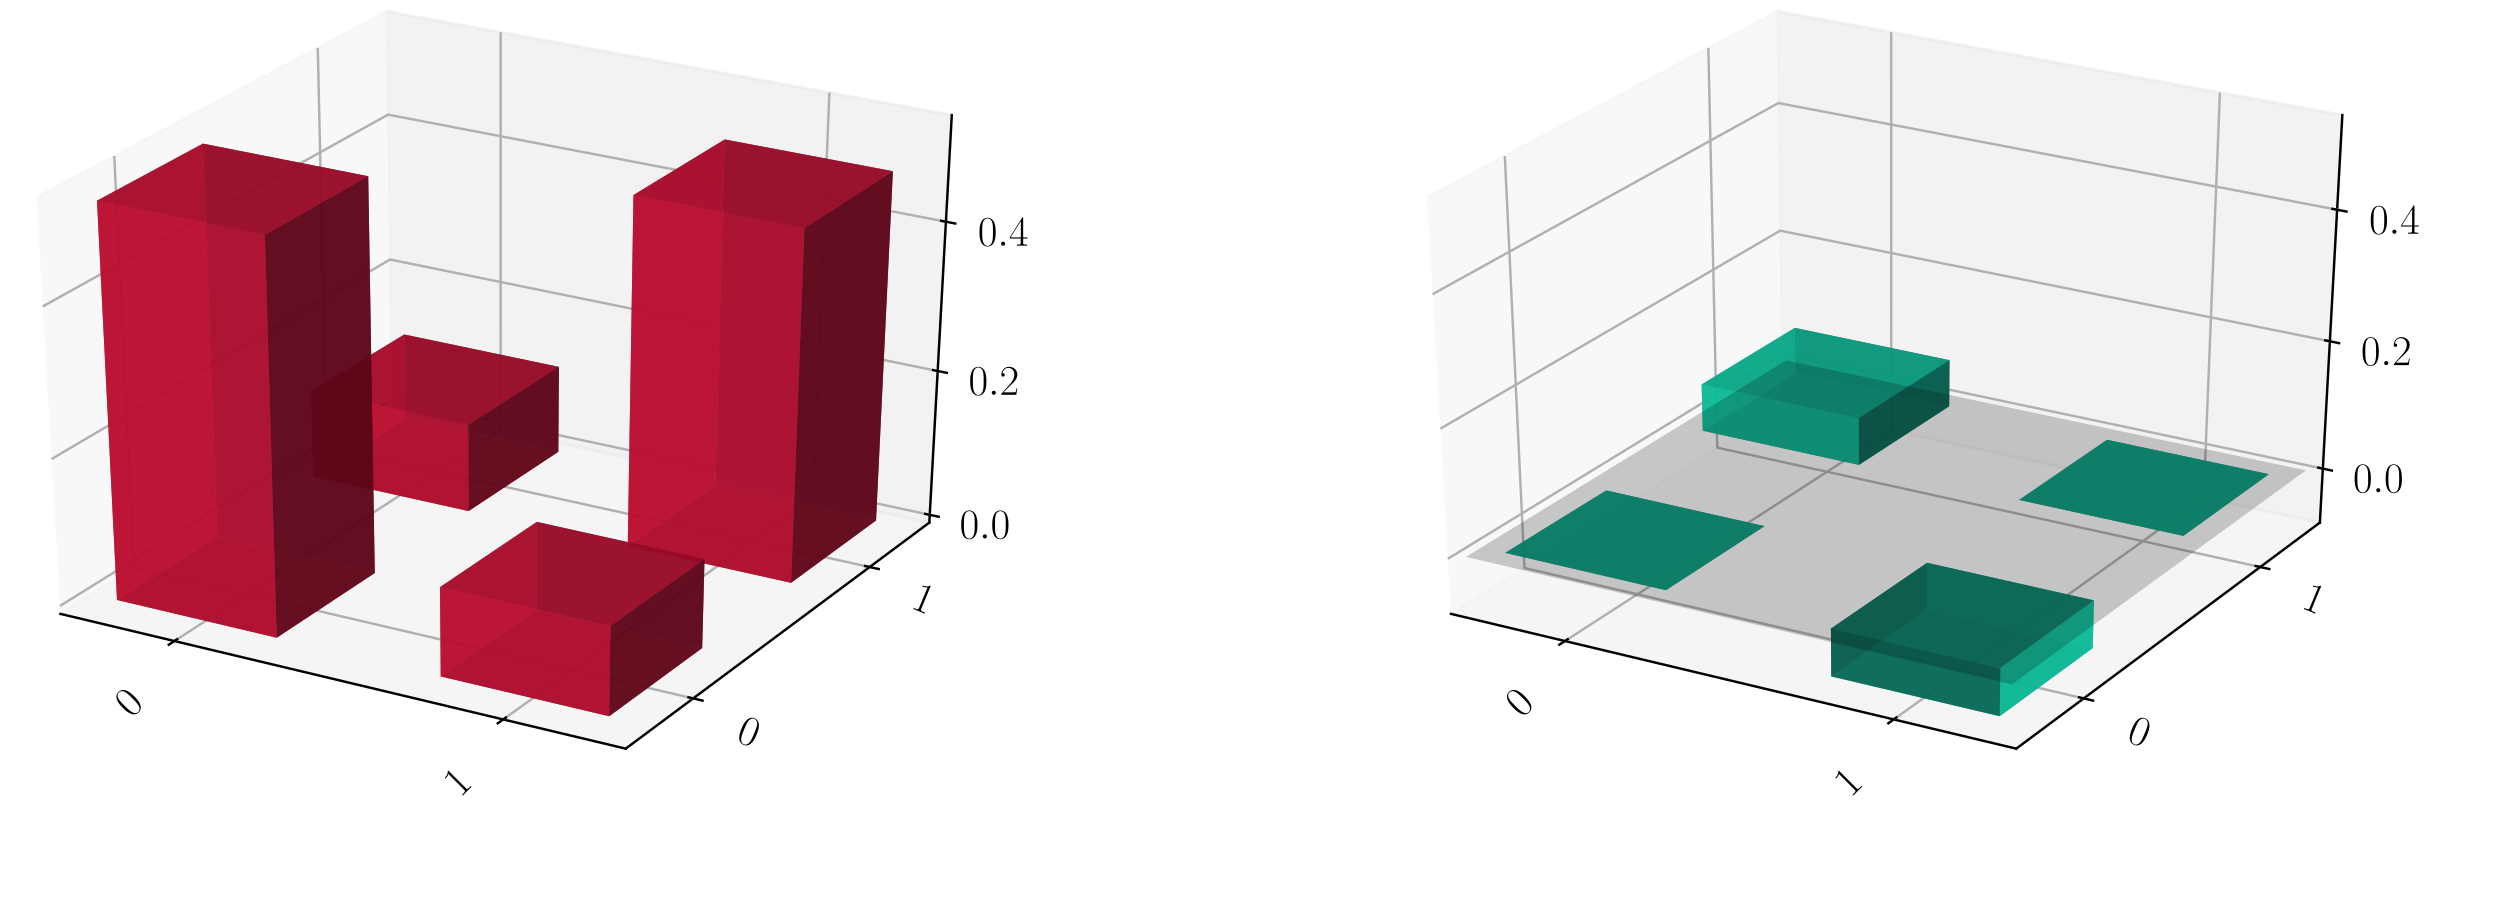 <?xml version="1.0" encoding="utf-8" standalone="no"?>
<!DOCTYPE svg PUBLIC "-//W3C//DTD SVG 1.1//EN"
  "http://www.w3.org/Graphics/SVG/1.1/DTD/svg11.dtd">
<!-- Created with matplotlib (https://matplotlib.org/) -->
<svg height="302.4pt" version="1.1" viewBox="0 0 820.8 302.4" width="820.8pt" xmlns="http://www.w3.org/2000/svg" xmlns:xlink="http://www.w3.org/1999/xlink">
 <defs>
  <style type="text/css">
*{stroke-linecap:butt;stroke-linejoin:round;}
  </style>
 </defs>
 <g id="figure_1">
  <g id="patch_1">
   <path d="M 0 302.4 
L 820.8 302.4 
L 820.8 0 
L 0 0 
z
" style="fill:#ffffff;"/>
  </g>
  <g id="patch_2">
   <path d="M -30.6 262.8 
L 349.855 262.8 
L 349.855 -14.4 
L -30.6 -14.4 
z
" style="fill:#ffffff;"/>
  </g>
  <g id="pane3d_1">
   <g id="patch_3">
    <path d="M 19.835 201.549 
L 128.723 133.585 
L 126.91 3.719 
L 11.951 64.782 
" style="fill:#f2f2f2;opacity:0.5;stroke:#f2f2f2;stroke-linejoin:miter;"/>
   </g>
  </g>
  <g id="pane3d_2">
   <g id="patch_4">
    <path d="M 128.723 133.585 
L 305.112 171.581 
L 312.492 37.799 
L 126.91 3.719 
" style="fill:#e6e6e6;opacity:0.5;stroke:#e6e6e6;stroke-linejoin:miter;"/>
   </g>
  </g>
  <g id="pane3d_3">
   <g id="patch_5">
    <path d="M 19.835 201.549 
L 205.42 245.801 
L 305.112 171.581 
L 128.723 133.585 
" style="fill:#ececec;opacity:0.5;stroke:#ececec;stroke-linejoin:miter;"/>
   </g>
  </g>
  <g id="axis3d_1">
   <g id="line2d_1">
    <path d="M 19.835 201.549 
L 205.42 245.801 
" style="fill:none;stroke:#000000;stroke-linecap:square;stroke-width:0.8;"/>
   </g>
   <g id="Line3DCollection_1">
    <path d="M 57.255 210.471 
L 164.384 141.267 
L 164.365 10.597 
" style="fill:none;stroke:#b0b0b0;stroke-width:0.8;"/>
    <path d="M 165.194 236.209 
L 266.98 163.367 
L 272.304 30.419 
" style="fill:none;stroke:#b0b0b0;stroke-width:0.8;"/>
   </g>
   <g id="xtick_1">
    <g id="line2d_2">
     <path d="M 58.178 209.875 
L 55.405 211.667 
" style="fill:none;stroke:#000000;stroke-linecap:square;stroke-width:0.8;"/>
    </g>
    <g id="text_1">
     <!-- 0 -->
     <defs>
      <path d="M 42 31.844 
C 42 37.969 41.906 48.422 37.703 56.453 
C 34 63.484 28.094 66 22.906 66 
C 18.094 66 12 63.781 8.203 56.562 
C 4.203 49.016 3.797 39.672 3.797 31.844 
C 3.797 26.109 3.906 17.375 7 9.734 
C 11.297 -0.609 19 -2 22.906 -2 
C 27.5 -2 34.5 -0.109 38.594 9.438 
C 41.594 16.375 42 24.5 42 31.844 
z
M 22.906 -0.406 
C 16.5 -0.406 12.703 5.125 11.297 12.75 
C 10.203 18.688 10.203 27.328 10.203 32.953 
C 10.203 40.688 10.203 47.109 11.5 53.234 
C 13.406 61.781 19 64.391 22.906 64.391 
C 27 64.391 32.297 61.672 34.203 53.438 
C 35.5 47.719 35.594 40.984 35.594 32.953 
C 35.594 26.422 35.594 18.375 34.406 12.453 
C 32.297 1.5 26.406 -0.406 22.906 -0.406 
z
" id="CMR17-48"/>
     </defs>
     <g transform="translate(43.116 235.943)rotate(-45)scale(0.14 -0.14)">
      <use transform="scale(0.996)" xlink:href="#CMR17-48"/>
     </g>
    </g>
   </g>
   <g id="xtick_2">
    <g id="line2d_3">
     <path d="M 166.073 235.58 
L 163.433 237.47 
" style="fill:none;stroke:#000000;stroke-linecap:square;stroke-width:0.8;"/>
    </g>
    <g id="text_2">
     <!-- 1 -->
     <defs>
      <path d="M 26.594 63.797 
C 26.594 65.891 26.5 66 25.094 66 
C 21.203 61.359 15.297 59.891 9.703 59.688 
C 9.406 59.688 8.906 59.688 8.797 59.5 
C 8.703 59.297 8.703 59.094 8.703 57 
C 11.797 57 17 57.594 21 59.984 
L 21 7.297 
C 21 3.797 20.797 2.594 12.203 2.594 
L 9.203 2.594 
L 9.203 0 
C 14 0.094 19 0.188 23.797 0.188 
C 28.594 0.188 33.594 0.094 38.406 0 
L 38.406 2.594 
L 35.406 2.594 
C 26.797 2.594 26.594 3.688 26.594 7.297 
z
" id="CMR17-49"/>
     </defs>
     <g transform="translate(151.05 262.1)rotate(-45)scale(0.14 -0.14)">
      <use transform="scale(0.996)" xlink:href="#CMR17-49"/>
     </g>
    </g>
   </g>
  </g>
  <g id="axis3d_2">
   <g id="line2d_4">
    <path d="M 305.112 171.581 
L 205.42 245.801 
" style="fill:none;stroke:#000000;stroke-linecap:square;stroke-width:0.8;"/>
   </g>
   <g id="Line3DCollection_2">
    <path d="M 37.513 51.204 
L 43.974 186.482 
L 227.578 229.304 
" style="fill:none;stroke:#b0b0b0;stroke-width:0.8;"/>
    <path d="M 104.331 15.713 
L 107.269 146.976 
L 285.522 186.165 
" style="fill:none;stroke:#b0b0b0;stroke-width:0.8;"/>
   </g>
   <g id="xtick_3">
    <g id="line2d_5">
     <path d="M 226.042 228.946 
L 230.653 230.022 
" style="fill:none;stroke:#000000;stroke-linecap:square;stroke-width:0.8;"/>
    </g>
    <g id="text_3">
     <!-- 0 -->
     <g transform="translate(241.281 243.088)rotate(-337.5)scale(0.14 -0.14)">
      <use transform="scale(0.996)" xlink:href="#CMR17-48"/>
     </g>
    </g>
   </g>
   <g id="xtick_4">
    <g id="line2d_6">
     <path d="M 284.034 185.838 
L 288.502 186.821 
" style="fill:none;stroke:#000000;stroke-linecap:square;stroke-width:0.8;"/>
    </g>
    <g id="text_4">
     <!-- 1 -->
     <g transform="translate(298.638 199.443)rotate(-337.5)scale(0.14 -0.14)">
      <use transform="scale(0.996)" xlink:href="#CMR17-49"/>
     </g>
    </g>
   </g>
  </g>
  <g id="axis3d_3">
   <g id="line2d_7">
    <path d="M 305.112 171.581 
L 312.492 37.799 
" style="fill:none;stroke:#000000;stroke-linecap:square;stroke-width:0.8;"/>
   </g>
   <g id="Line3DCollection_3">
    <path d="M 305.252 169.037 
L 128.689 131.11 
L 19.685 198.952 
" style="fill:none;stroke:#b0b0b0;stroke-width:0.8;"/>
    <path d="M 307.857 121.809 
L 128.048 85.204 
L 16.905 150.721 
" style="fill:none;stroke:#b0b0b0;stroke-width:0.8;"/>
    <path d="M 310.561 72.796 
L 127.384 37.637 
L 14.016 100.606 
" style="fill:none;stroke:#b0b0b0;stroke-width:0.8;"/>
   </g>
   <g id="xtick_5">
    <g id="line2d_8">
     <path d="M 303.779 168.72 
L 308.201 169.67 
" style="fill:none;stroke:#000000;stroke-linecap:square;stroke-width:0.8;"/>
    </g>
    <g id="text_5">
     <!-- $0.0$ -->
     <defs>
      <path d="M 18.406 4.797 
C 18.406 7.688 16 9.688 13.594 9.688 
C 10.703 9.688 8.703 7.297 8.703 4.891 
C 8.703 2 11.094 0 13.5 0 
C 16.406 0 18.406 2.391 18.406 4.797 
z
" id="CMMI12-58"/>
     </defs>
     <g transform="translate(315.055 176.782)scale(0.14 -0.14)">
      <use transform="scale(0.996)" xlink:href="#CMR17-48"/>
      <use transform="translate(45.69 0)scale(0.996)" xlink:href="#CMMI12-58"/>
      <use transform="translate(72.788 0)scale(0.996)" xlink:href="#CMR17-48"/>
     </g>
    </g>
   </g>
   <g id="xtick_6">
    <g id="line2d_9">
     <path d="M 306.356 121.503 
L 310.863 122.421 
" style="fill:none;stroke:#000000;stroke-linecap:square;stroke-width:0.8;"/>
    </g>
    <g id="text_6">
     <!-- $0.2$ -->
     <defs>
      <path d="M 41.703 15.469 
L 39.906 15.469 
C 38.906 8.391 38.094 7.188 37.703 6.594 
C 37.203 5.797 30 5.797 28.594 5.797 
L 9.406 5.797 
C 13 9.688 20 16.766 28.5 24.938 
C 34.594 30.719 41.703 37.5 41.703 47.391 
C 41.703 59.188 32.297 66 21.797 66 
C 10.797 66 4.094 56.297 4.094 47.297 
C 4.094 43.391 7 42.891 8.203 42.891 
C 9.203 42.891 12.203 43.484 12.203 46.984 
C 12.203 50.094 9.594 51 8.203 51 
C 7.594 51 7 50.891 6.594 50.688 
C 8.5 59.188 14.297 63.391 20.406 63.391 
C 29.094 63.391 34.797 56.5 34.797 47.391 
C 34.797 38.703 29.703 31.219 24 24.734 
L 4.094 2.297 
L 4.094 0 
L 39.297 0 
z
" id="CMR17-50"/>
     </defs>
     <g transform="translate(317.997 129.62)scale(0.14 -0.14)">
      <use transform="scale(0.996)" xlink:href="#CMR17-48"/>
      <use transform="translate(45.69 0)scale(0.996)" xlink:href="#CMMI12-58"/>
      <use transform="translate(72.788 0)scale(0.996)" xlink:href="#CMR17-50"/>
     </g>
    </g>
   </g>
   <g id="xtick_7">
    <g id="line2d_10">
     <path d="M 309.03 72.502 
L 313.626 73.384 
" style="fill:none;stroke:#000000;stroke-linecap:square;stroke-width:0.8;"/>
    </g>
    <g id="text_7">
     <!-- $0.4$ -->
     <defs>
      <path d="M 33.594 64.797 
C 33.594 66.891 33.5 67 31.703 67 
L 2 19.594 
L 2 17 
L 27.797 17 
L 27.797 7.188 
C 27.797 3.594 27.594 2.594 20.594 2.594 
L 18.703 2.594 
L 18.703 0 
C 21.906 0.188 27.297 0.188 30.703 0.188 
C 34.094 0.188 39.5 0.188 42.703 0 
L 42.703 2.594 
L 40.797 2.594 
C 33.797 2.594 33.594 3.594 33.594 7.188 
L 33.594 17 
L 43.797 17 
L 43.797 19.594 
L 33.594 19.594 
z
M 28.094 58.172 
L 28.094 19.594 
L 4 19.594 
z
" id="CMR17-52"/>
     </defs>
     <g transform="translate(321.05 80.68)scale(0.14 -0.14)">
      <use transform="scale(0.996)" xlink:href="#CMR17-48"/>
      <use transform="translate(45.69 0)scale(0.996)" xlink:href="#CMMI12-58"/>
      <use transform="translate(72.788 0)scale(0.996)" xlink:href="#CMR17-52"/>
     </g>
    </g>
   </g>
  </g>
  <g id="axes_1">
   <g id="Poly3DCollection_1">
    <path clip-path="url(#p8582aabf69)" d="M 133.052 137.476 
L 132.712 109.825 
L 183.507 120.461 
L 183.306 148.338 
z
" style="fill:#5d0618;fill-opacity:0.8;"/>
    <path clip-path="url(#p8582aabf69)" d="M 102.864 156.46 
L 102.185 128.416 
L 132.712 109.825 
L 133.052 137.476 
z
" style="fill:#ba0c2f;fill-opacity:0.8;"/>
    <path clip-path="url(#p8582aabf69)" d="M 102.864 156.46 
L 133.052 137.476 
L 183.306 148.338 
L 153.833 167.797 
z
" style="fill:#74081d;fill-opacity:0.8;"/>
    <path clip-path="url(#p8582aabf69)" d="M 102.185 128.416 
L 153.712 139.522 
L 183.507 120.461 
L 132.712 109.825 
z
" style="fill:#a30a29;fill-opacity:0.8;"/>
    <path clip-path="url(#p8582aabf69)" d="M 153.833 167.797 
L 183.306 148.338 
L 183.507 120.461 
L 153.712 139.522 
z
" style="fill:#5d0618;fill-opacity:0.8;"/>
    <path clip-path="url(#p8582aabf69)" d="M 102.864 156.46 
L 153.833 167.797 
L 153.712 139.522 
L 102.185 128.416 
z
" style="fill:#ba0c2f;fill-opacity:0.8;"/>
   </g>
   <g id="Poly3DCollection_2">
    <path clip-path="url(#p8582aabf69)" d="M 206.101 179.423 
L 234.813 159.47 
L 287.62 170.884 
L 259.718 191.35 
z
" style="fill:#74081d;fill-opacity:0.8;"/>
    <path clip-path="url(#p8582aabf69)" d="M 234.813 159.47 
L 237.928 45.789 
L 293.156 56.217 
L 287.62 170.884 
z
" style="fill:#5d0618;fill-opacity:0.8;"/>
    <path clip-path="url(#p8582aabf69)" d="M 206.101 179.423 
L 207.982 64.027 
L 237.928 45.789 
L 234.813 159.47 
z
" style="fill:#ba0c2f;fill-opacity:0.8;"/>
    <path clip-path="url(#p8582aabf69)" d="M 259.718 191.35 
L 287.62 170.884 
L 293.156 56.217 
L 264.097 74.945 
z
" style="fill:#5d0618;fill-opacity:0.8;"/>
    <path clip-path="url(#p8582aabf69)" d="M 206.101 179.423 
L 259.718 191.35 
L 264.097 74.945 
L 207.982 64.027 
z
" style="fill:#ba0c2f;fill-opacity:0.8;"/>
    <path clip-path="url(#p8582aabf69)" d="M 207.982 64.027 
L 264.097 74.945 
L 293.156 56.217 
L 237.928 45.789 
z
" style="fill:#a30a29;fill-opacity:0.8;"/>
   </g>
   <g id="Poly3DCollection_3">
    <path clip-path="url(#p8582aabf69)" d="M 176.094 200.277 
L 176.224 171.357 
L 231.307 183.59 
L 230.541 212.751 
z
" style="fill:#5d0618;fill-opacity:0.8;"/>
    <path clip-path="url(#p8582aabf69)" d="M 144.7 222.094 
L 144.464 192.755 
L 176.224 171.357 
L 176.094 200.277 
z
" style="fill:#ba0c2f;fill-opacity:0.8;"/>
    <path clip-path="url(#p8582aabf69)" d="M 144.7 222.094 
L 176.094 200.277 
L 230.541 212.751 
L 199.997 235.155 
z
" style="fill:#74081d;fill-opacity:0.8;"/>
    <path clip-path="url(#p8582aabf69)" d="M 144.464 192.755 
L 200.418 205.57 
L 231.307 183.59 
L 176.224 171.357 
z
" style="fill:#a30a29;fill-opacity:0.8;"/>
    <path clip-path="url(#p8582aabf69)" d="M 199.997 235.155 
L 230.541 212.751 
L 231.307 183.59 
L 200.418 205.57 
z
" style="fill:#5d0618;fill-opacity:0.8;"/>
    <path clip-path="url(#p8582aabf69)" d="M 144.7 222.094 
L 199.997 235.155 
L 200.418 205.57 
L 144.464 192.755 
z
" style="fill:#ba0c2f;fill-opacity:0.8;"/>
   </g>
   <g id="Poly3DCollection_4">
    <path clip-path="url(#p8582aabf69)" d="M 38.414 196.99 
L 71.347 176.279 
L 123.047 188.124 
L 90.858 209.377 
z
" style="fill:#74081d;fill-opacity:0.8;"/>
    <path clip-path="url(#p8582aabf69)" d="M 71.347 176.279 
L 66.597 47.153 
L 120.897 57.862 
L 123.047 188.124 
z
" style="fill:#5d0618;fill-opacity:0.8;"/>
    <path clip-path="url(#p8582aabf69)" d="M 38.414 196.99 
L 31.837 65.887 
L 66.597 47.153 
L 71.347 176.279 
z
" style="fill:#ba0c2f;fill-opacity:0.8;"/>
    <path clip-path="url(#p8582aabf69)" d="M 90.858 209.377 
L 123.047 188.124 
L 120.897 57.862 
L 86.958 77.112 
z
" style="fill:#5d0618;fill-opacity:0.8;"/>
    <path clip-path="url(#p8582aabf69)" d="M 38.414 196.99 
L 90.858 209.377 
L 86.958 77.112 
L 31.837 65.887 
z
" style="fill:#ba0c2f;fill-opacity:0.8;"/>
    <path clip-path="url(#p8582aabf69)" d="M 31.837 65.887 
L 86.958 77.112 
L 120.897 57.862 
L 66.597 47.153 
z
" style="fill:#a30a29;fill-opacity:0.8;"/>
   </g>
  </g>
  <g id="patch_6">
   <path d="M 425.945 262.8 
L 806.4 262.8 
L 806.4 -14.4 
L 425.945 -14.4 
z
" style="fill:#ffffff;"/>
  </g>
  <g id="pane3d_4">
   <g id="patch_7">
    <path d="M 476.381 201.549 
L 585.269 133.585 
L 583.456 3.719 
L 468.496 64.782 
" style="fill:#f2f2f2;opacity:0.5;stroke:#f2f2f2;stroke-linejoin:miter;"/>
   </g>
  </g>
  <g id="pane3d_5">
   <g id="patch_8">
    <path d="M 585.269 133.585 
L 761.657 171.581 
L 769.037 37.799 
L 583.456 3.719 
" style="fill:#e6e6e6;opacity:0.5;stroke:#e6e6e6;stroke-linejoin:miter;"/>
   </g>
  </g>
  <g id="pane3d_6">
   <g id="patch_9">
    <path d="M 476.381 201.549 
L 661.965 245.801 
L 761.657 171.581 
L 585.269 133.585 
" style="fill:#ececec;opacity:0.5;stroke:#ececec;stroke-linejoin:miter;"/>
   </g>
  </g>
  <g id="axis3d_4">
   <g id="line2d_11">
    <path d="M 476.381 201.549 
L 661.965 245.801 
" style="fill:none;stroke:#000000;stroke-linecap:square;stroke-width:0.8;"/>
   </g>
   <g id="Line3DCollection_4">
    <path d="M 513.8 210.471 
L 620.93 141.267 
L 620.91 10.597 
" style="fill:none;stroke:#b0b0b0;stroke-width:0.8;"/>
    <path d="M 621.74 236.209 
L 723.525 163.367 
L 728.849 30.419 
" style="fill:none;stroke:#b0b0b0;stroke-width:0.8;"/>
   </g>
   <g id="xtick_8">
    <g id="line2d_12">
     <path d="M 514.724 209.875 
L 511.95 211.667 
" style="fill:none;stroke:#000000;stroke-linecap:square;stroke-width:0.8;"/>
    </g>
    <g id="text_8">
     <!-- 0 -->
     <g transform="translate(499.662 235.943)rotate(-45)scale(0.14 -0.14)">
      <use transform="scale(0.996)" xlink:href="#CMR17-48"/>
     </g>
    </g>
   </g>
   <g id="xtick_9">
    <g id="line2d_13">
     <path d="M 622.619 235.58 
L 619.978 237.47 
" style="fill:none;stroke:#000000;stroke-linecap:square;stroke-width:0.8;"/>
    </g>
    <g id="text_9">
     <!-- 1 -->
     <g transform="translate(607.596 262.1)rotate(-45)scale(0.14 -0.14)">
      <use transform="scale(0.996)" xlink:href="#CMR17-49"/>
     </g>
    </g>
   </g>
  </g>
  <g id="axis3d_5">
   <g id="line2d_14">
    <path d="M 761.657 171.581 
L 661.965 245.801 
" style="fill:none;stroke:#000000;stroke-linecap:square;stroke-width:0.8;"/>
   </g>
   <g id="Line3DCollection_5">
    <path d="M 494.059 51.204 
L 500.519 186.482 
L 684.123 229.304 
" style="fill:none;stroke:#b0b0b0;stroke-width:0.8;"/>
    <path d="M 560.876 15.713 
L 563.814 146.976 
L 742.068 186.165 
" style="fill:none;stroke:#b0b0b0;stroke-width:0.8;"/>
   </g>
   <g id="xtick_10">
    <g id="line2d_15">
     <path d="M 682.587 228.946 
L 687.198 230.022 
" style="fill:none;stroke:#000000;stroke-linecap:square;stroke-width:0.8;"/>
    </g>
    <g id="text_10">
     <!-- 0 -->
     <g transform="translate(697.826 243.088)rotate(-337.5)scale(0.14 -0.14)">
      <use transform="scale(0.996)" xlink:href="#CMR17-48"/>
     </g>
    </g>
   </g>
   <g id="xtick_11">
    <g id="line2d_16">
     <path d="M 740.579 185.838 
L 745.047 186.821 
" style="fill:none;stroke:#000000;stroke-linecap:square;stroke-width:0.8;"/>
    </g>
    <g id="text_11">
     <!-- 1 -->
     <g transform="translate(755.184 199.443)rotate(-337.5)scale(0.14 -0.14)">
      <use transform="scale(0.996)" xlink:href="#CMR17-49"/>
     </g>
    </g>
   </g>
  </g>
  <g id="axis3d_6">
   <g id="line2d_17">
    <path d="M 761.657 171.581 
L 769.037 37.799 
" style="fill:none;stroke:#000000;stroke-linecap:square;stroke-width:0.8;"/>
   </g>
   <g id="Line3DCollection_6">
    <path d="M 762.635 153.863 
L 585.028 116.353 
L 475.338 183.462 
" style="fill:none;stroke:#b0b0b0;stroke-width:0.8;"/>
    <path d="M 764.941 112.059 
L 584.461 75.735 
L 472.876 140.757 
" style="fill:none;stroke:#b0b0b0;stroke-width:0.8;"/>
    <path d="M 767.323 68.867 
L 583.876 33.828 
L 470.33 96.586 
" style="fill:none;stroke:#b0b0b0;stroke-width:0.8;"/>
   </g>
   <g id="xtick_12">
    <g id="line2d_18">
     <path d="M 761.152 153.55 
L 765.602 154.49 
" style="fill:none;stroke:#000000;stroke-linecap:square;stroke-width:0.8;"/>
    </g>
    <g id="text_12">
     <!-- $0.0$ -->
     <g transform="translate(772.545 161.629)scale(0.14 -0.14)">
      <use transform="scale(0.996)" xlink:href="#CMR17-48"/>
      <use transform="translate(45.69 0)scale(0.996)" xlink:href="#CMMI12-58"/>
      <use transform="translate(72.788 0)scale(0.996)" xlink:href="#CMR17-48"/>
     </g>
    </g>
   </g>
   <g id="xtick_13">
    <g id="line2d_19">
     <path d="M 763.433 111.755 
L 767.958 112.666 
" style="fill:none;stroke:#000000;stroke-linecap:square;stroke-width:0.8;"/>
    </g>
    <g id="text_13">
     <!-- $0.2$ -->
     <g transform="translate(775.15 119.884)scale(0.14 -0.14)">
      <use transform="scale(0.996)" xlink:href="#CMR17-48"/>
      <use transform="translate(45.69 0)scale(0.996)" xlink:href="#CMMI12-58"/>
      <use transform="translate(72.788 0)scale(0.996)" xlink:href="#CMR17-50"/>
     </g>
    </g>
   </g>
   <g id="xtick_14">
    <g id="line2d_20">
     <path d="M 765.79 68.575 
L 770.393 69.454 
" style="fill:none;stroke:#000000;stroke-linecap:square;stroke-width:0.8;"/>
    </g>
    <g id="text_14">
     <!-- $0.4$ -->
     <g transform="translate(777.841 76.757)scale(0.14 -0.14)">
      <use transform="scale(0.996)" xlink:href="#CMR17-48"/>
      <use transform="translate(45.69 0)scale(0.996)" xlink:href="#CMMI12-58"/>
      <use transform="translate(72.788 0)scale(0.996)" xlink:href="#CMR17-52"/>
     </g>
    </g>
   </g>
  </g>
  <g id="axes_2">
   <g id="Poly3DCollection_5">
    <path clip-path="url(#p199bc1204d)" d="M 589.415 122.648 
L 589.23 107.648 
L 640.068 118.266 
L 639.959 133.389 
z
" style="fill:#065d4c;fill-opacity:0.8;"/>
    <path clip-path="url(#p199bc1204d)" d="M 559.045 141.423 
L 558.677 126.207 
L 589.23 107.648 
L 589.415 122.648 
z
" style="fill:#0cba97;fill-opacity:0.8;"/>
    <path clip-path="url(#p199bc1204d)" d="M 559.045 141.423 
L 589.415 122.648 
L 639.959 133.389 
L 610.313 152.637 
z
" style="fill:#08745e;fill-opacity:0.8;"/>
    <path clip-path="url(#p199bc1204d)" d="M 558.677 126.207 
L 610.247 137.295 
L 640.068 118.266 
L 589.23 107.648 
z
" style="fill:#0aa384;fill-opacity:0.8;"/>
    <path clip-path="url(#p199bc1204d)" d="M 610.313 152.637 
L 639.959 133.389 
L 640.068 118.266 
L 610.247 137.295 
z
" style="fill:#065d4c;fill-opacity:0.8;"/>
    <path clip-path="url(#p199bc1204d)" d="M 559.045 141.423 
L 610.313 152.637 
L 610.247 137.295 
L 558.677 126.207 
z
" style="fill:#0cba97;fill-opacity:0.8;"/>
   </g>
   <g id="Poly3DCollection_6">
    <path clip-path="url(#p199bc1204d)" d="M 691.771 144.4 
L 691.771 144.4 
L 744.899 155.69 
L 744.899 155.69 
z
" style="fill:#065d4c;fill-opacity:0.8;"/>
    <path clip-path="url(#p199bc1204d)" d="M 662.896 164.139 
L 662.896 164.139 
L 691.771 144.4 
L 691.771 144.4 
z
" style="fill:#065d4c;fill-opacity:0.8;"/>
    <path clip-path="url(#p199bc1204d)" d="M 662.896 164.139 
L 691.771 144.4 
L 744.899 155.69 
L 716.844 175.939 
z
" style="fill:#08745e;fill-opacity:0.8;"/>
    <path clip-path="url(#p199bc1204d)" d="M 662.896 164.139 
L 716.844 175.939 
L 744.899 155.69 
L 691.771 144.4 
z
" style="fill:#0aa384;fill-opacity:0.8;"/>
    <path clip-path="url(#p199bc1204d)" d="M 716.844 175.939 
L 744.899 155.69 
L 744.899 155.69 
L 716.844 175.939 
z
" style="fill:#065d4c;fill-opacity:0.8;"/>
    <path clip-path="url(#p199bc1204d)" d="M 662.896 164.139 
L 716.844 175.939 
L 716.844 175.939 
L 662.896 164.139 
z
" style="fill:#065d4c;fill-opacity:0.8;"/>
   </g>
   <g id="Poly3DCollection_7">
    <path clip-path="url(#p199bc1204d)" d="M 527.332 161.028 
L 527.332 161.028 
L 579.339 172.747 
L 579.339 172.747 
z
" style="fill:#065d4c;fill-opacity:0.8;"/>
    <path clip-path="url(#p199bc1204d)" d="M 494.183 181.521 
L 494.183 181.521 
L 527.332 161.028 
L 527.332 161.028 
z
" style="fill:#065d4c;fill-opacity:0.8;"/>
    <path clip-path="url(#p199bc1204d)" d="M 494.183 181.521 
L 527.332 161.028 
L 579.339 172.747 
L 546.943 193.78 
z
" style="fill:#08745e;fill-opacity:0.8;"/>
    <path clip-path="url(#p199bc1204d)" d="M 494.183 181.521 
L 546.943 193.78 
L 579.339 172.747 
L 527.332 161.028 
z
" style="fill:#0aa384;fill-opacity:0.8;"/>
    <path clip-path="url(#p199bc1204d)" d="M 546.943 193.78 
L 579.339 172.747 
L 579.339 172.747 
L 546.943 193.78 
z
" style="fill:#065d4c;fill-opacity:0.8;"/>
    <path clip-path="url(#p199bc1204d)" d="M 494.183 181.521 
L 546.943 193.78 
L 546.943 193.78 
L 494.183 181.521 
z
" style="fill:#065d4c;fill-opacity:0.8;"/>
   </g>
   <g id="Poly3DCollection_8">
    <path clip-path="url(#p199bc1204d)" d="M 632.709 184.774 
L 632.639 200.277 
L 687.086 212.751 
L 687.497 197.12 
z
" style="fill:#0cba97;fill-opacity:0.8;"/>
    <path clip-path="url(#p199bc1204d)" d="M 601.119 206.368 
L 601.246 222.094 
L 632.639 200.277 
L 632.709 184.774 
z
" style="fill:#065d4c;fill-opacity:0.8;"/>
    <path clip-path="url(#p199bc1204d)" d="M 601.246 222.094 
L 656.543 235.155 
L 687.086 212.751 
L 632.639 200.277 
z
" style="fill:#0aa384;fill-opacity:0.8;"/>
    <path clip-path="url(#p199bc1204d)" d="M 601.119 206.368 
L 632.709 184.774 
L 687.497 197.12 
L 656.768 219.299 
z
" style="fill:#08745e;fill-opacity:0.8;"/>
    <path clip-path="url(#p199bc1204d)" d="M 656.768 219.299 
L 687.497 197.12 
L 687.086 212.751 
L 656.543 235.155 
z
" style="fill:#0cba97;fill-opacity:0.8;"/>
    <path clip-path="url(#p199bc1204d)" d="M 601.119 206.368 
L 656.768 219.299 
L 656.543 235.155 
L 601.246 222.094 
z
" style="fill:#065d4c;fill-opacity:0.8;"/>
   </g>
   <g id="Poly3DCollection_9">
    <path clip-path="url(#p199bc1204d)" d="M 481.269 182.851 
L 660.532 224.7 
L 757.068 154.436 
L 586.4 118.322 
z
" style="fill-opacity:0.2;"/>
   </g>
  </g>
 </g>
 <defs>
  <clipPath id="p8582aabf69">
   <rect height="277.2" width="380.455" x="-30.6" y="-14.4"/>
  </clipPath>
  <clipPath id="p199bc1204d">
   <rect height="277.2" width="380.455" x="425.945" y="-14.4"/>
  </clipPath>
 </defs>
</svg>
